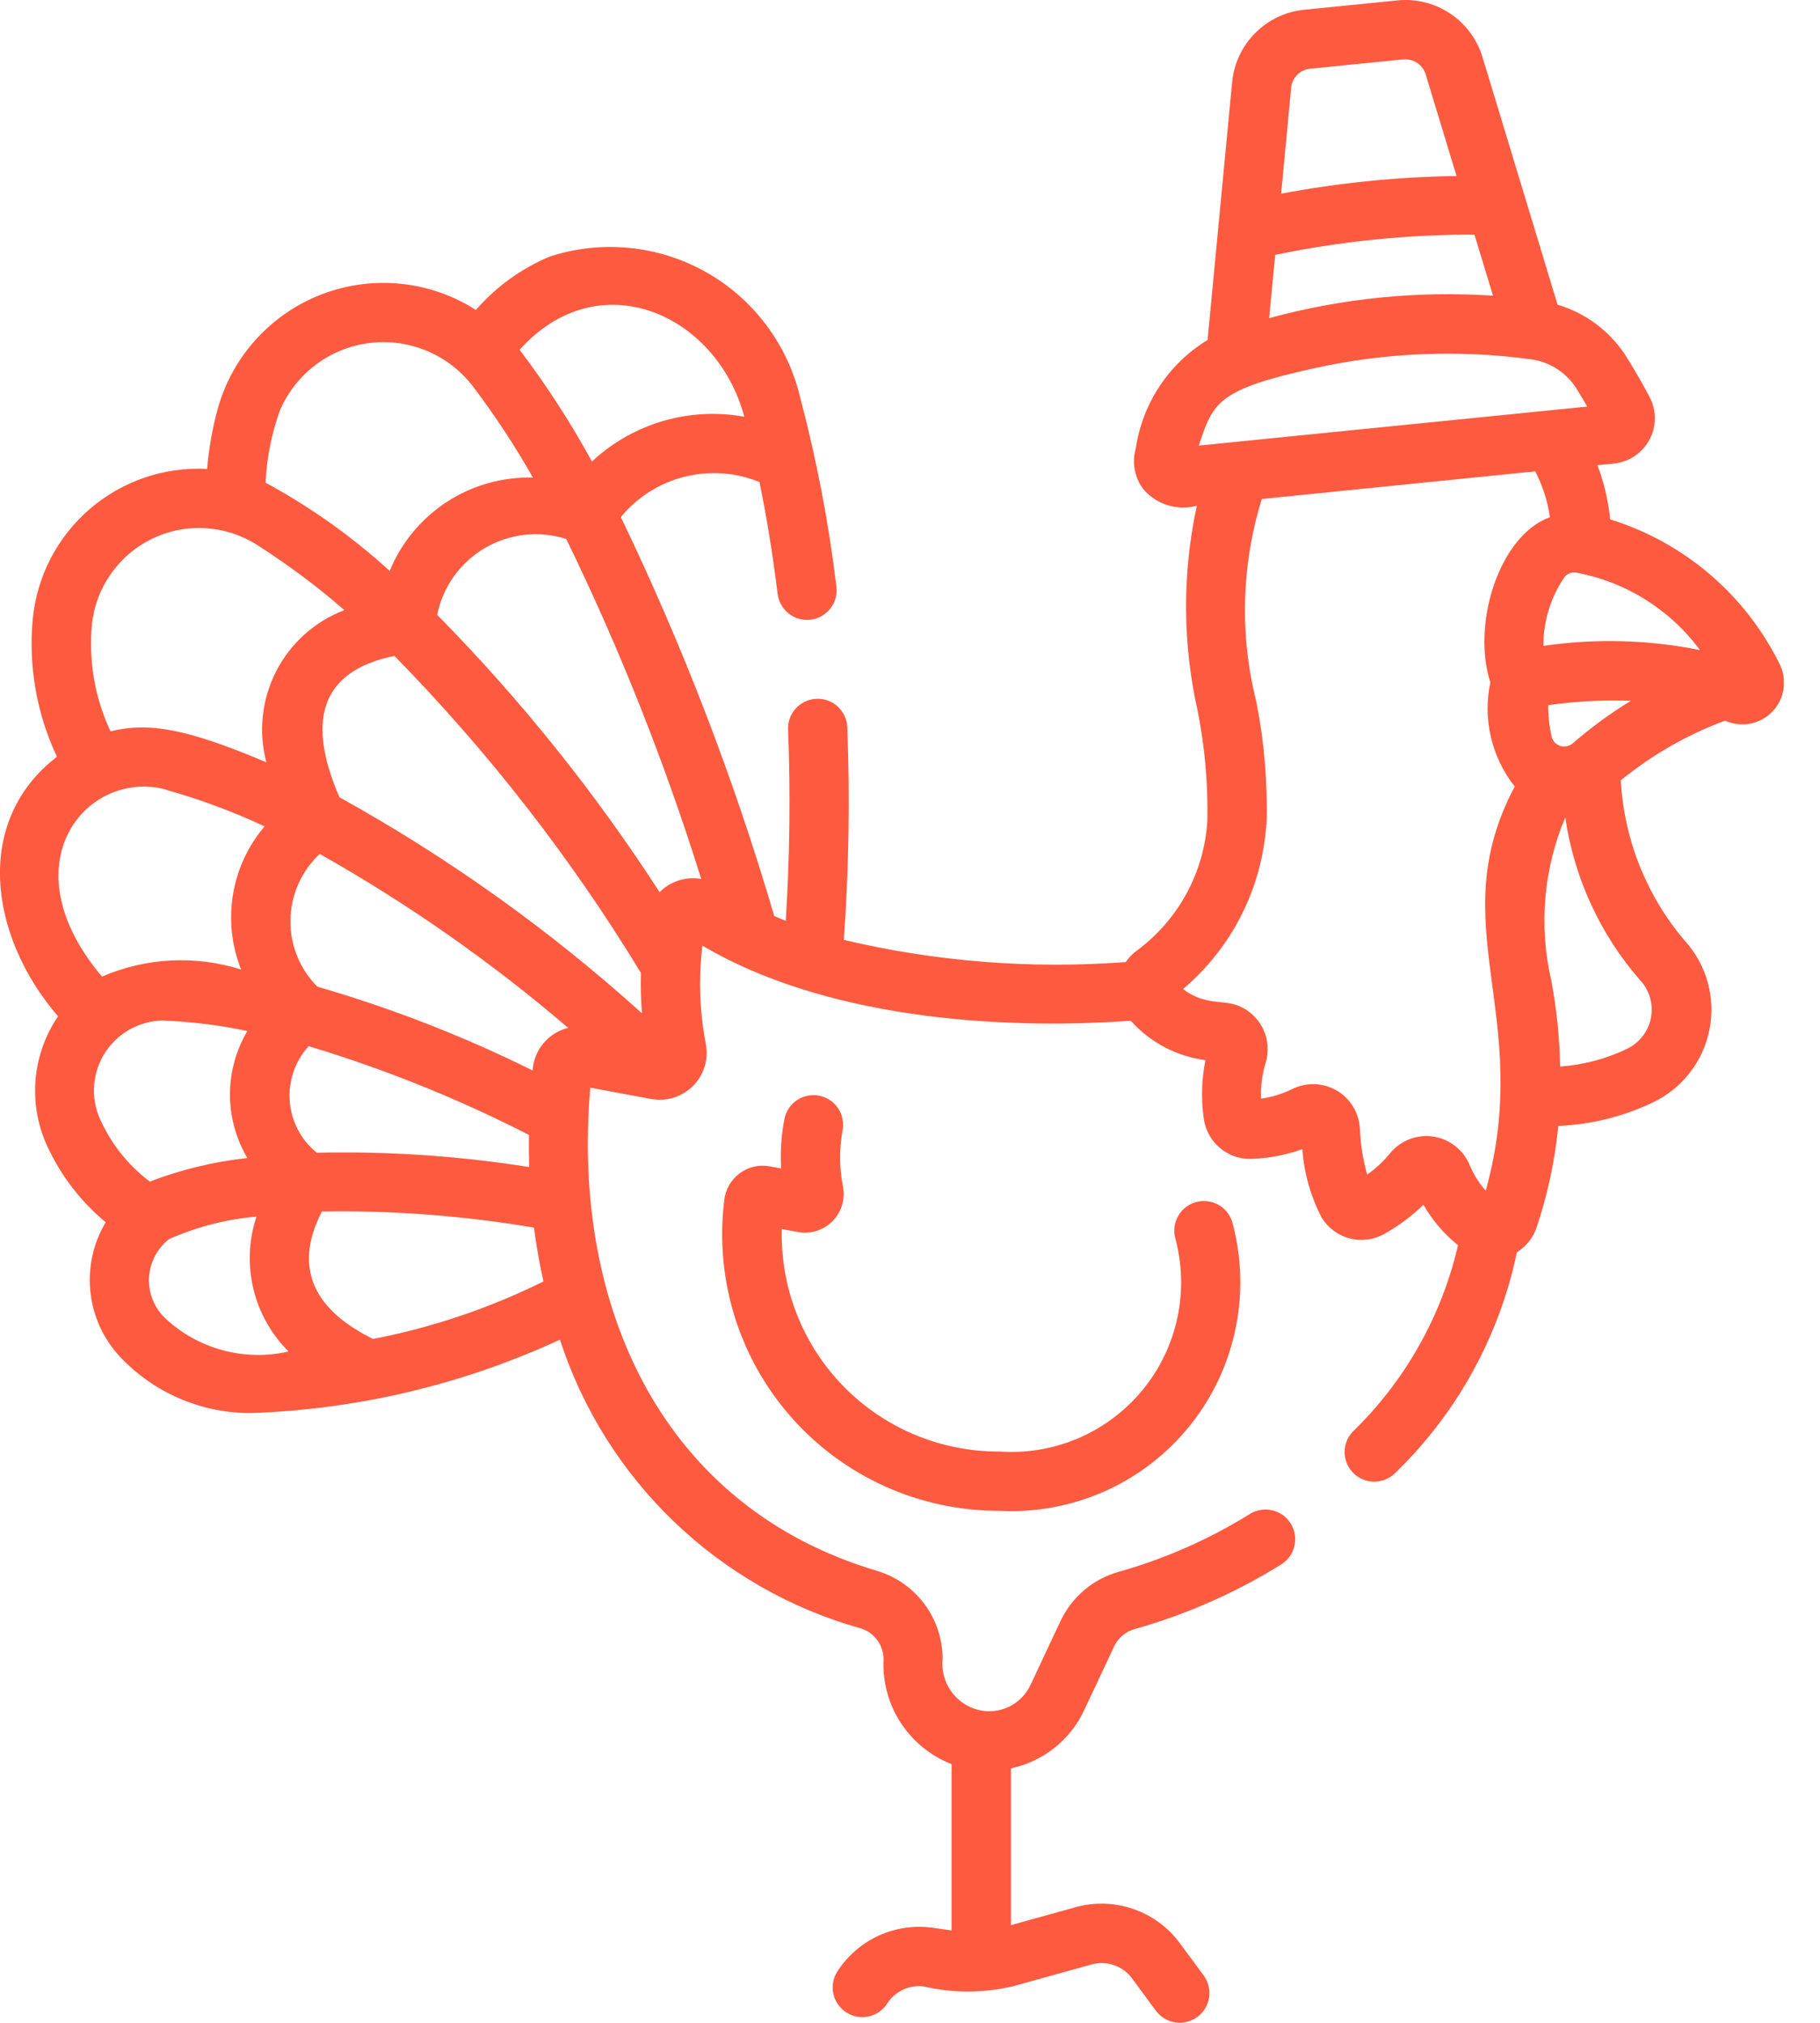 <svg width="36" height="40" viewBox="0 0 36 40" fill="none" xmlns="http://www.w3.org/2000/svg">
<g clip-path="url(#clip0_368_1427)">
<path d="M14.325 23.742C14.231 24.511 14.301 25.29 14.53 26.03C14.76 26.769 15.144 27.452 15.658 28.032C16.171 28.611 16.802 29.076 17.508 29.393C18.214 29.711 18.98 29.875 19.754 29.875H19.774C20.489 29.912 21.202 29.779 21.856 29.487C22.509 29.195 23.084 28.752 23.533 28.194C23.982 27.637 24.292 26.981 24.438 26.28C24.585 25.58 24.562 24.854 24.374 24.164C24.329 24.018 24.23 23.895 24.096 23.822C23.963 23.748 23.806 23.73 23.659 23.77C23.512 23.81 23.386 23.906 23.309 24.037C23.231 24.169 23.208 24.325 23.244 24.473C23.385 24.99 23.401 25.533 23.289 26.057C23.177 26.581 22.942 27.07 22.602 27.484C22.262 27.898 21.828 28.225 21.336 28.437C20.844 28.649 20.308 28.74 19.774 28.703H19.758C19.185 28.704 18.617 28.59 18.088 28.368C17.56 28.146 17.081 27.821 16.681 27.41C16.281 27 15.967 26.514 15.758 25.98C15.549 25.446 15.449 24.876 15.464 24.303L15.784 24.362C15.907 24.385 16.033 24.377 16.152 24.34C16.271 24.302 16.38 24.236 16.467 24.148C16.555 24.059 16.62 23.95 16.656 23.83C16.692 23.711 16.698 23.584 16.674 23.462C16.601 23.096 16.599 22.72 16.666 22.353C16.695 22.201 16.663 22.043 16.577 21.914C16.49 21.785 16.356 21.696 16.204 21.666C16.051 21.636 15.893 21.668 15.765 21.754C15.636 21.841 15.546 21.975 15.516 22.127C15.454 22.449 15.432 22.777 15.451 23.105L15.224 23.063C15.12 23.044 15.013 23.047 14.91 23.071C14.807 23.096 14.71 23.142 14.626 23.205C14.541 23.269 14.471 23.35 14.419 23.442C14.367 23.534 14.335 23.637 14.325 23.742V23.742Z" fill="#FD5A40"/>
<path d="M1.149 20.099L1.122 20.137C0.872 20.518 0.727 20.958 0.699 21.413C0.672 21.867 0.764 22.322 0.966 22.73C1.233 23.285 1.616 23.776 2.091 24.169C1.834 24.599 1.729 25.102 1.794 25.599C1.859 26.095 2.089 26.556 2.448 26.905C2.779 27.237 3.173 27.5 3.608 27.678C4.042 27.856 4.507 27.946 4.976 27.942C7.086 27.869 9.159 27.375 11.076 26.491C11.52 27.859 12.296 29.095 13.333 30.091C14.371 31.087 15.638 31.811 17.023 32.199C17.155 32.239 17.27 32.321 17.352 32.431C17.433 32.542 17.477 32.676 17.477 32.814C17.456 33.256 17.575 33.694 17.816 34.066C18.058 34.437 18.41 34.724 18.823 34.884V38.172L18.436 38.119C18.074 38.07 17.705 38.126 17.373 38.279C17.042 38.433 16.761 38.677 16.563 38.985C16.521 39.05 16.493 39.122 16.48 39.198C16.466 39.273 16.468 39.351 16.484 39.426C16.501 39.502 16.532 39.573 16.576 39.636C16.62 39.699 16.676 39.753 16.741 39.794C16.805 39.836 16.878 39.864 16.953 39.878C17.029 39.891 17.107 39.89 17.182 39.873C17.257 39.857 17.328 39.826 17.392 39.782C17.455 39.738 17.509 39.682 17.55 39.617C17.627 39.498 17.736 39.403 17.865 39.343C17.993 39.283 18.136 39.262 18.277 39.281C18.858 39.416 19.463 39.414 20.044 39.275L21.592 38.845C21.738 38.805 21.892 38.81 22.035 38.859C22.178 38.908 22.302 38.999 22.392 39.121L22.864 39.761C22.91 39.823 22.968 39.875 23.034 39.915C23.1 39.954 23.173 39.98 23.25 39.992C23.326 40.003 23.404 39.999 23.478 39.98C23.553 39.962 23.624 39.928 23.686 39.882C23.747 39.836 23.8 39.779 23.839 39.712C23.879 39.646 23.905 39.573 23.916 39.497C23.928 39.42 23.924 39.343 23.905 39.268C23.886 39.193 23.853 39.123 23.807 39.061L23.335 38.421C23.104 38.11 22.784 37.875 22.417 37.749C22.05 37.622 21.654 37.609 21.28 37.712L19.996 38.068V34.968C20.311 34.901 20.606 34.762 20.858 34.562C21.11 34.362 21.311 34.106 21.447 33.814L22.037 32.558C22.076 32.474 22.133 32.4 22.203 32.341C22.274 32.281 22.356 32.238 22.445 32.213C23.465 31.926 24.44 31.496 25.34 30.937C25.406 30.896 25.463 30.843 25.508 30.781C25.553 30.718 25.585 30.648 25.603 30.573C25.621 30.498 25.624 30.42 25.612 30.344C25.6 30.267 25.572 30.195 25.532 30.129C25.491 30.063 25.439 30.006 25.376 29.961C25.314 29.916 25.243 29.883 25.168 29.866C25.093 29.848 25.015 29.845 24.939 29.857C24.863 29.869 24.79 29.896 24.724 29.937C23.917 30.438 23.044 30.823 22.13 31.081C21.879 31.151 21.645 31.274 21.446 31.443C21.247 31.611 21.087 31.821 20.976 32.057L20.386 33.313C20.299 33.503 20.148 33.658 19.959 33.749C19.771 33.84 19.556 33.863 19.353 33.813C19.133 33.758 18.94 33.625 18.81 33.439C18.68 33.253 18.621 33.026 18.645 32.801C18.644 32.411 18.518 32.031 18.285 31.718C18.052 31.405 17.724 31.176 17.351 31.063C13.142 29.818 11.297 25.897 11.676 21.508L12.883 21.732H12.888C13.036 21.758 13.188 21.748 13.331 21.703C13.473 21.658 13.603 21.578 13.709 21.472C13.815 21.366 13.893 21.235 13.937 21.092C13.981 20.948 13.99 20.796 13.962 20.649V20.649C13.838 20.006 13.815 19.349 13.893 18.699C16.267 20.099 19.612 20.378 22.367 20.185C22.75 20.613 23.274 20.889 23.844 20.964C23.767 21.343 23.756 21.733 23.81 22.116C23.841 22.346 23.956 22.555 24.135 22.704C24.313 22.852 24.541 22.928 24.772 22.916C25.11 22.902 25.443 22.837 25.761 22.723C25.794 23.195 25.924 23.656 26.142 24.076C26.268 24.281 26.468 24.429 26.701 24.489C26.934 24.549 27.181 24.515 27.39 24.396C27.669 24.238 27.926 24.046 28.156 23.823C28.332 24.13 28.564 24.401 28.84 24.623C28.515 26.028 27.791 27.309 26.755 28.313C26.65 28.425 26.593 28.574 26.597 28.727C26.601 28.881 26.665 29.027 26.775 29.134C26.885 29.241 27.033 29.3 27.186 29.299C27.34 29.298 27.487 29.237 27.596 29.129C28.818 27.947 29.657 26.426 30.004 24.762C30.188 24.649 30.326 24.475 30.395 24.27C30.613 23.619 30.757 22.947 30.823 22.264C31.465 22.238 32.095 22.083 32.676 21.808C32.965 21.674 33.219 21.474 33.416 21.223C33.614 20.973 33.749 20.68 33.812 20.367C33.875 20.055 33.864 19.732 33.779 19.425C33.694 19.117 33.538 18.834 33.323 18.599C32.567 17.709 32.123 16.597 32.059 15.431C32.677 14.927 33.375 14.527 34.123 14.25C34.28 14.321 34.455 14.342 34.624 14.309C34.793 14.275 34.947 14.19 35.065 14.064C35.183 13.939 35.259 13.78 35.281 13.609C35.304 13.438 35.273 13.265 35.192 13.113V13.113C34.856 12.438 34.387 11.837 33.812 11.349C33.237 10.86 32.57 10.493 31.849 10.271C31.813 9.904 31.729 9.543 31.597 9.199L31.916 9.167C32.064 9.153 32.206 9.103 32.33 9.021C32.453 8.939 32.555 8.828 32.625 8.697C32.696 8.567 32.733 8.421 32.733 8.272C32.733 8.124 32.697 7.978 32.627 7.847C32.5 7.605 32.351 7.347 32.186 7.079C31.872 6.57 31.382 6.195 30.809 6.025L29.323 1.126C29.215 0.774 28.989 0.47 28.683 0.267C28.377 0.063 28.009 -0.029 27.643 0.008L25.795 0.193C25.429 0.23 25.087 0.393 24.828 0.654C24.569 0.914 24.407 1.257 24.372 1.623L23.886 6.723C23.506 6.954 23.181 7.267 22.936 7.638C22.691 8.009 22.53 8.43 22.466 8.87C22.424 9.012 22.419 9.162 22.449 9.306C22.479 9.451 22.544 9.586 22.639 9.7C22.767 9.84 22.932 9.942 23.114 9.995C23.297 10.048 23.491 10.05 23.674 10C23.383 11.341 23.39 12.729 23.692 14.067C23.833 14.779 23.896 15.505 23.882 16.231C23.851 16.736 23.71 17.227 23.468 17.672C23.226 18.116 22.889 18.501 22.482 18.801C22.399 18.863 22.326 18.938 22.268 19.024C20.398 19.165 18.517 19.017 16.691 18.586C16.791 17.184 16.814 15.778 16.759 14.374C16.751 14.22 16.683 14.075 16.569 13.97C16.455 13.866 16.305 13.811 16.15 13.818C15.996 13.824 15.85 13.891 15.745 14.004C15.64 14.117 15.583 14.267 15.588 14.421C15.637 15.684 15.622 16.948 15.542 18.209C15.465 18.178 15.39 18.147 15.315 18.115C14.52 15.407 13.505 12.768 12.28 10.225C12.603 9.832 13.044 9.552 13.538 9.428C14.031 9.303 14.552 9.339 15.023 9.532C15.149 10.151 15.276 10.887 15.38 11.732C15.388 11.809 15.411 11.885 15.449 11.953C15.486 12.021 15.537 12.082 15.598 12.13C15.659 12.179 15.729 12.215 15.804 12.236C15.879 12.257 15.957 12.263 16.035 12.254C16.112 12.244 16.186 12.219 16.254 12.181C16.322 12.142 16.381 12.09 16.428 12.028C16.476 11.966 16.51 11.896 16.53 11.82C16.55 11.745 16.554 11.666 16.543 11.589C16.39 10.325 16.149 9.073 15.823 7.843C15.699 7.325 15.468 6.838 15.146 6.413C14.824 5.988 14.418 5.634 13.953 5.374C13.487 5.114 12.973 4.953 12.443 4.902C11.912 4.85 11.377 4.909 10.87 5.075C10.31 5.31 9.812 5.671 9.413 6.129C8.965 5.843 8.456 5.665 7.927 5.612C7.398 5.558 6.864 5.629 6.367 5.819C5.871 6.009 5.426 6.313 5.068 6.706C4.71 7.099 4.449 7.571 4.307 8.083C4.201 8.472 4.13 8.871 4.097 9.273C3.253 9.228 2.423 9.51 1.781 10.061C1.139 10.611 0.734 11.387 0.649 12.229C0.559 13.167 0.724 14.112 1.127 14.964C-0.519 16.228 -0.234 18.489 1.149 20.099ZM32.449 19.389C32.539 19.489 32.605 19.608 32.64 19.738C32.676 19.868 32.68 20.005 32.654 20.137C32.627 20.269 32.569 20.393 32.485 20.498C32.402 20.604 32.294 20.688 32.172 20.745C31.76 20.941 31.315 21.058 30.86 21.09C30.849 20.519 30.79 19.951 30.685 19.39C30.434 18.312 30.531 17.183 30.961 16.164C31.136 17.36 31.652 18.481 32.449 19.391V19.389ZM31.109 14.699C31.076 14.728 31.035 14.748 30.991 14.757C30.948 14.765 30.903 14.763 30.861 14.749C30.819 14.735 30.781 14.711 30.751 14.678C30.721 14.645 30.7 14.605 30.69 14.562C30.645 14.359 30.622 14.152 30.624 13.944C31.166 13.868 31.713 13.839 32.26 13.857C31.854 14.105 31.469 14.387 31.109 14.699V14.699ZM33.629 12.855C32.608 12.649 31.559 12.621 30.529 12.772C30.526 12.284 30.673 11.806 30.951 11.405V11.405C30.977 11.374 31.011 11.35 31.049 11.335C31.087 11.321 31.129 11.316 31.169 11.322C32.154 11.502 33.032 12.051 33.627 12.856L33.629 12.855ZM25.539 1.734C25.548 1.638 25.591 1.548 25.659 1.48C25.727 1.411 25.816 1.369 25.912 1.359L27.759 1.174H27.801C27.891 1.174 27.979 1.203 28.051 1.257C28.123 1.312 28.175 1.387 28.201 1.474L28.811 3.481C27.646 3.497 26.485 3.614 25.341 3.83L25.539 1.734ZM25.223 5.04C26.52 4.771 27.841 4.636 29.165 4.64L29.532 5.847C28.042 5.748 26.545 5.898 25.104 6.291L25.223 5.04ZM23.712 8.811C24 7.95 24.076 7.704 26.012 7.278C27.416 6.969 28.864 6.911 30.289 7.106C30.473 7.131 30.649 7.197 30.805 7.299C30.96 7.401 31.092 7.535 31.189 7.694C31.262 7.812 31.331 7.927 31.396 8.04L23.711 8.811H23.712ZM25.052 16.311C25.076 15.497 25.009 14.682 24.852 13.883C24.517 12.56 24.554 11.17 24.959 9.867L30.223 9.335L30.367 9.321C30.515 9.604 30.613 9.911 30.657 10.228C29.668 10.582 29.103 12.311 29.479 13.495C29.403 13.852 29.408 14.222 29.491 14.578C29.575 14.933 29.735 15.266 29.962 15.553C28.505 18.288 30.35 20.069 29.389 23.545C29.255 23.396 29.147 23.225 29.071 23.04C29.01 22.891 28.911 22.76 28.783 22.661C28.656 22.561 28.505 22.497 28.346 22.474C28.186 22.451 28.023 22.47 27.873 22.529C27.723 22.589 27.591 22.686 27.49 22.812C27.36 22.97 27.21 23.109 27.043 23.227C26.959 22.931 26.911 22.626 26.899 22.319C26.891 22.165 26.845 22.015 26.765 21.884C26.685 21.752 26.574 21.642 26.441 21.565C26.308 21.487 26.157 21.444 26.004 21.439C25.85 21.434 25.697 21.467 25.559 21.536C25.366 21.631 25.159 21.695 24.945 21.725C24.933 21.488 24.963 21.251 25.032 21.025C25.102 20.803 25.086 20.564 24.988 20.354C24.889 20.144 24.716 19.978 24.501 19.89C24.184 19.761 23.834 19.89 23.401 19.557C23.879 19.153 24.271 18.657 24.554 18.098C24.837 17.54 25.004 16.93 25.047 16.306L25.052 16.311ZM2.023 22.222C1.911 22.013 1.854 21.779 1.858 21.542C1.862 21.306 1.926 21.074 2.045 20.869C2.164 20.664 2.334 20.493 2.538 20.373C2.742 20.252 2.973 20.186 3.21 20.18C3.776 20.201 4.339 20.27 4.893 20.388C4.668 20.768 4.549 21.201 4.549 21.643C4.549 22.085 4.668 22.519 4.893 22.899C4.232 22.97 3.584 23.127 2.963 23.365C2.563 23.064 2.24 22.672 2.023 22.222V22.222ZM3.278 26.077C3.168 25.975 3.081 25.85 3.024 25.711C2.967 25.573 2.94 25.423 2.947 25.273C2.953 25.123 2.993 24.976 3.062 24.843C3.131 24.709 3.228 24.593 3.347 24.501C3.894 24.259 4.477 24.109 5.073 24.058C4.92 24.517 4.899 25.011 5.011 25.482C5.123 25.953 5.365 26.383 5.708 26.725C5.281 26.823 4.836 26.815 4.413 26.702C3.99 26.589 3.6 26.375 3.279 26.077H3.278ZM10.466 23.077C9.077 22.857 7.672 22.763 6.266 22.794C6.112 22.669 5.985 22.515 5.893 22.34C5.802 22.164 5.746 21.972 5.731 21.775C5.716 21.578 5.742 21.38 5.806 21.192C5.87 21.005 5.972 20.833 6.105 20.687C7.608 21.14 9.066 21.727 10.463 22.442C10.459 22.585 10.461 22.89 10.467 23.077H10.466ZM7.379 26.477C6.241 25.916 5.779 25.097 6.367 23.956C7.772 23.933 9.176 24.04 10.562 24.275C10.609 24.638 10.672 24.993 10.75 25.34C9.682 25.868 8.549 26.251 7.379 26.477V26.477ZM10.534 21.167C9.167 20.489 7.742 19.935 6.276 19.51C6.103 19.336 5.967 19.13 5.876 18.903C5.785 18.675 5.74 18.432 5.745 18.188C5.749 17.943 5.803 17.702 5.902 17.478C6.002 17.254 6.145 17.053 6.324 16.886C8.07 17.87 9.715 19.022 11.238 20.325C11.046 20.372 10.874 20.48 10.747 20.632C10.621 20.785 10.546 20.973 10.535 21.171L10.534 21.167ZM6.713 15.761C6.087 14.319 6.282 13.279 7.802 12.97C9.661 14.866 11.297 16.968 12.677 19.237C12.67 19.504 12.677 19.771 12.698 20.037C10.873 18.39 8.865 16.956 6.714 15.765L6.713 15.761ZM13.866 17.38C13.719 17.355 13.567 17.365 13.425 17.411C13.282 17.456 13.152 17.536 13.047 17.642C11.771 15.669 10.296 13.831 8.647 12.157C8.703 11.883 8.816 11.624 8.978 11.397C9.14 11.17 9.348 10.979 9.589 10.838C9.83 10.697 10.098 10.607 10.375 10.576C10.653 10.545 10.934 10.572 11.2 10.657C12.257 12.827 13.149 15.073 13.869 17.377L13.866 17.38ZM14.718 8.24C14.182 8.143 13.631 8.173 13.109 8.327C12.586 8.481 12.107 8.754 11.709 9.126C11.287 8.355 10.809 7.617 10.278 6.917C11.842 5.17 14.177 6.199 14.723 8.243L14.718 8.24ZM5.544 8.099C5.7 7.744 5.946 7.435 6.257 7.204C6.569 6.973 6.935 6.827 7.32 6.781C7.706 6.735 8.096 6.791 8.453 6.942C8.81 7.093 9.122 7.335 9.357 7.644C9.791 8.217 10.187 8.818 10.542 9.444C9.938 9.428 9.344 9.596 8.838 9.925C8.332 10.255 7.938 10.73 7.708 11.289C6.963 10.61 6.139 10.025 5.253 9.545C5.275 9.051 5.373 8.563 5.544 8.099V8.099ZM1.818 12.345C1.857 11.984 1.987 11.639 2.197 11.342C2.406 11.046 2.688 10.807 3.016 10.65C3.343 10.493 3.705 10.422 4.068 10.445C4.43 10.467 4.781 10.581 5.087 10.777C5.693 11.163 6.27 11.593 6.812 12.065C6.228 12.287 5.748 12.717 5.463 13.273C5.178 13.829 5.109 14.47 5.269 15.074C3.711 14.415 2.957 14.274 2.186 14.461C1.876 13.801 1.749 13.07 1.818 12.344V12.345ZM3.281 15.617C3.951 15.804 4.604 16.046 5.234 16.341C4.906 16.726 4.69 17.193 4.608 17.692C4.526 18.191 4.582 18.702 4.77 19.172C3.866 18.885 2.888 18.935 2.018 19.312C0.118 17.066 1.733 15.2 3.28 15.612L3.281 15.617Z" fill="#FD5A40"/>
</g>
<defs>
<clipPath id="clip0_368_1427">
<rect width="35.285" height="40" fill="white"/>
</clipPath>
</defs>
</svg>
